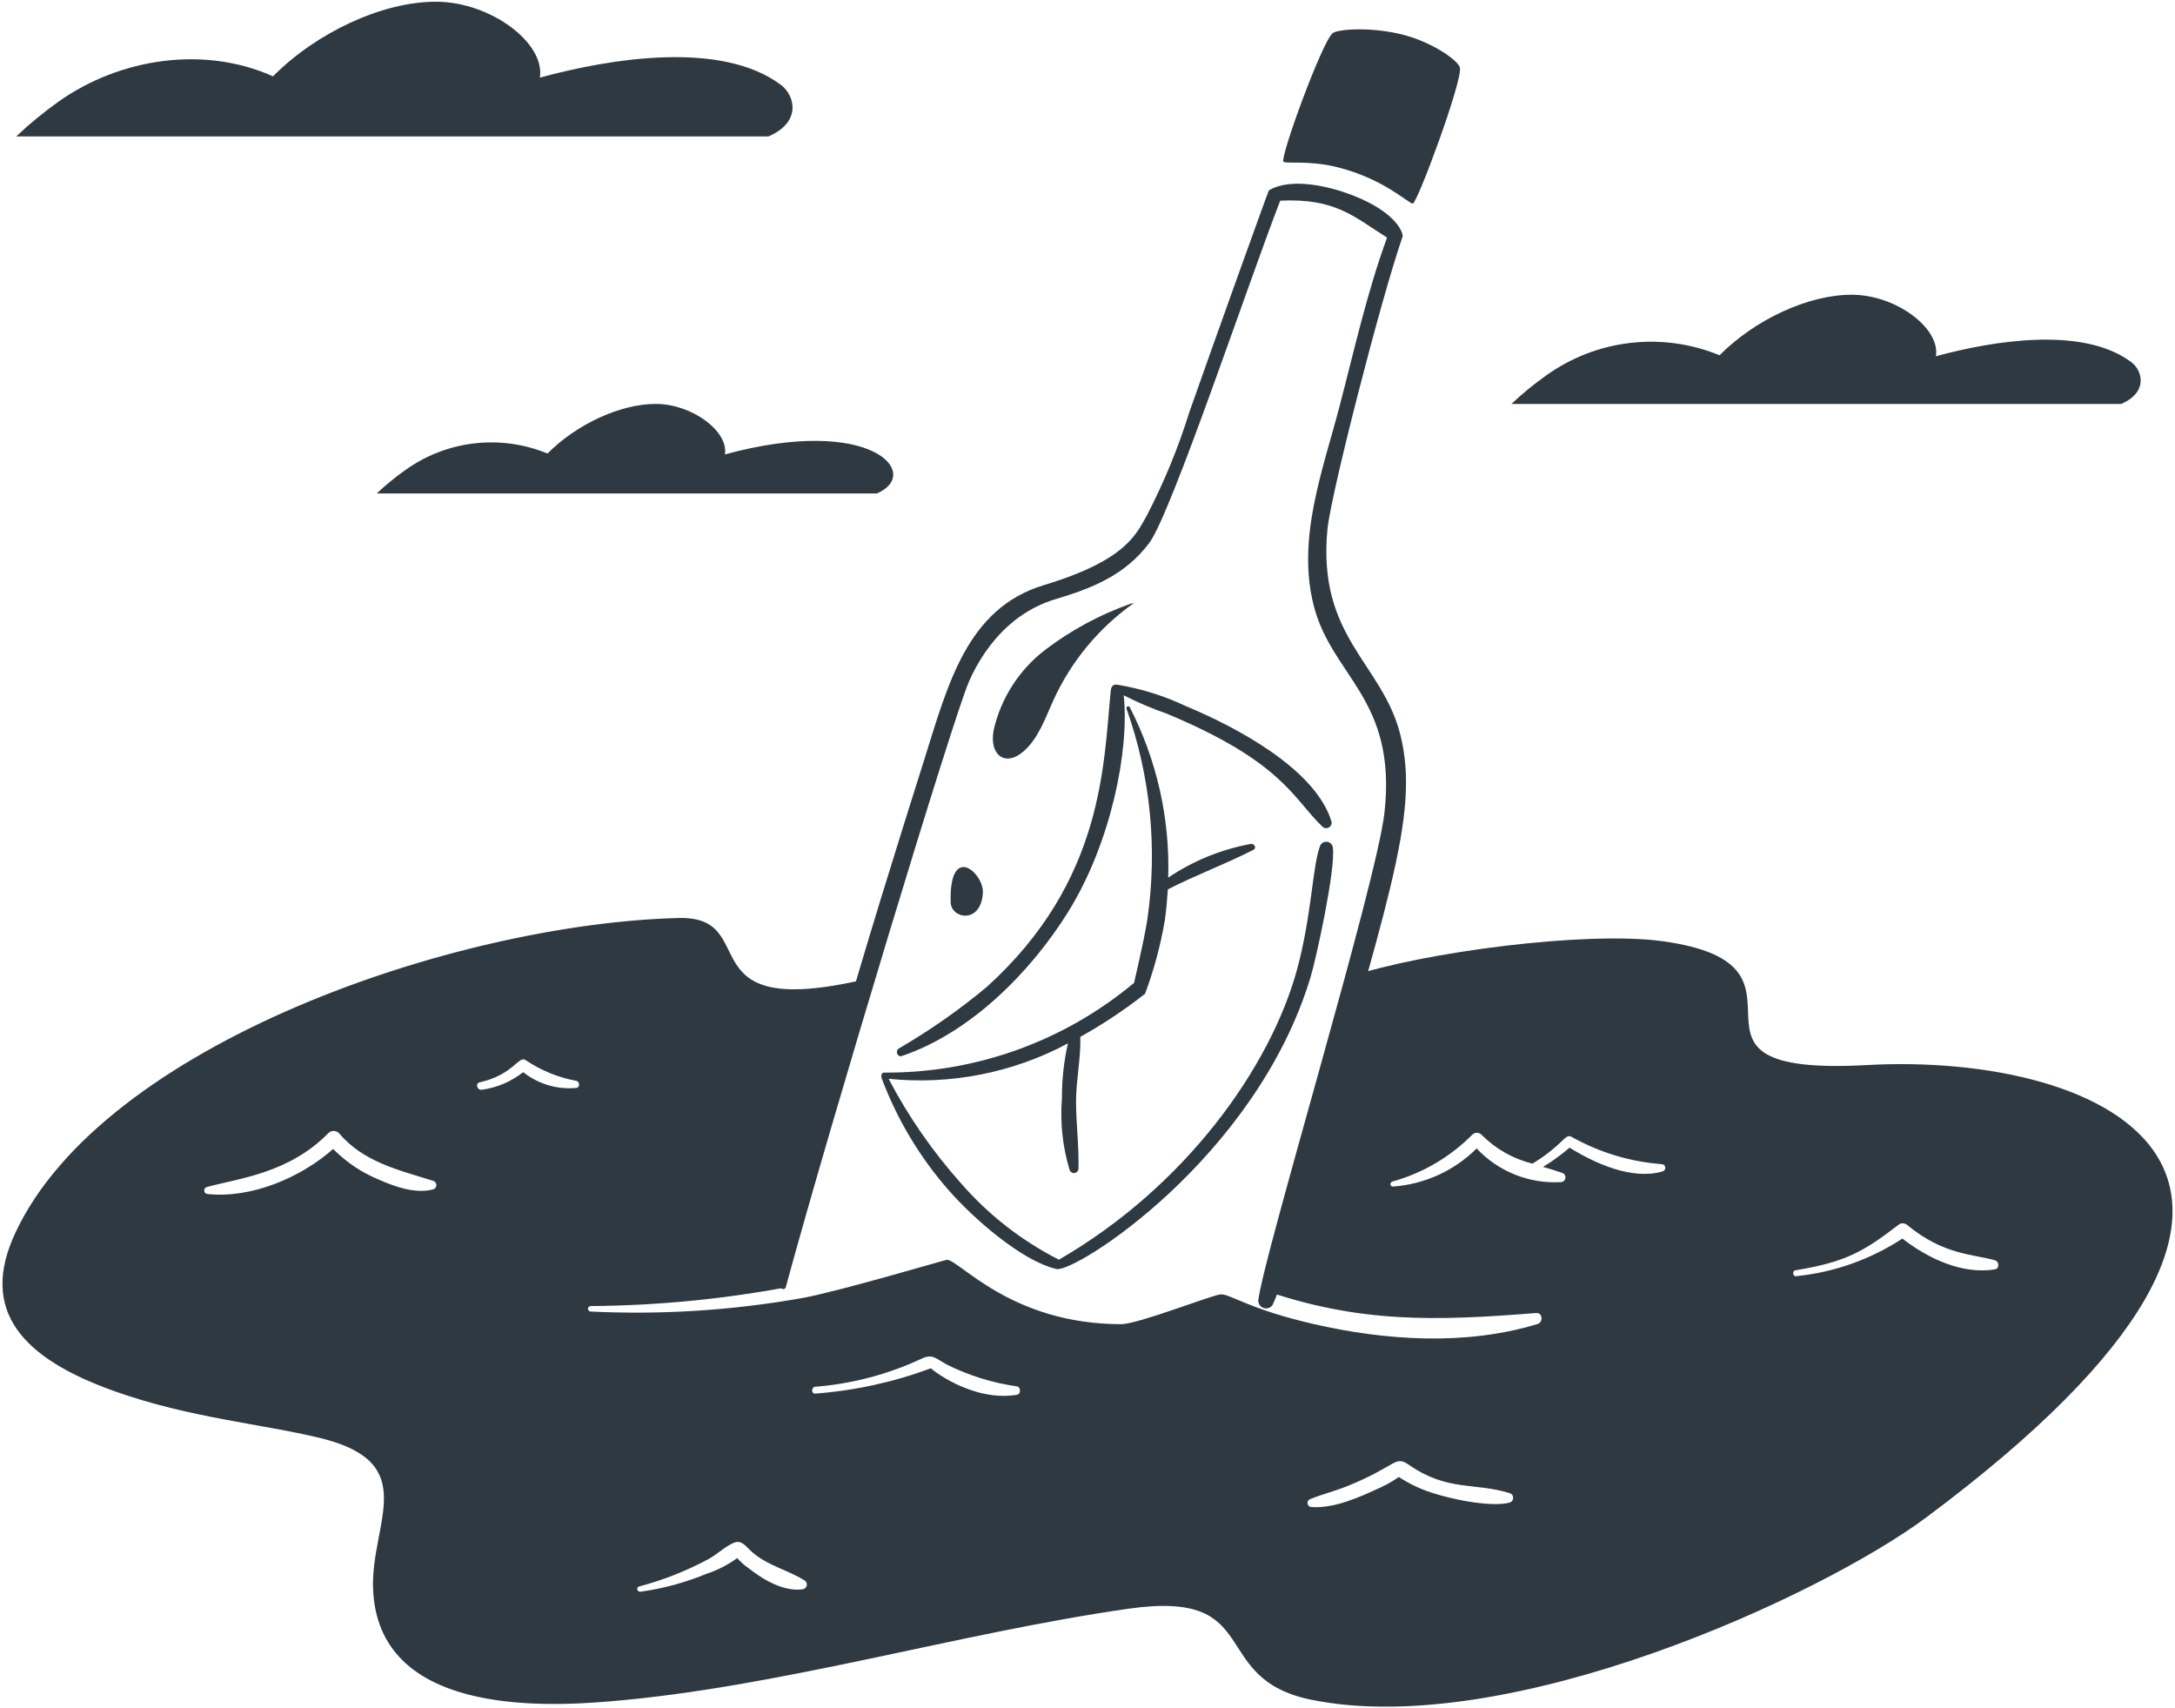 <svg width="219" height="172" viewBox="0 0 219 172" fill="none" xmlns="http://www.w3.org/2000/svg">
<path d="M187.996 107.228C165.714 108.446 185.252 97.173 167.33 94.751C159.66 93.716 143.385 95.855 136.027 98.3C135.738 98.396 134.27 105.847 134.122 106.487C133.42 109.499 127.893 126.781 127.139 129.854C136.822 133.216 144.467 133.009 154.675 132.193C155.333 132.142 155.402 133.113 154.824 133.293C147.626 135.51 139.498 134.966 132.229 133.293C125.699 131.786 123.877 130.269 122.914 130.315C122.09 130.353 114.607 133.317 112.882 133.317C101.784 133.308 96.604 126.829 95.34 126.835C95.187 126.835 84.341 130.055 80.726 130.694C73.717 131.934 66.591 132.387 59.482 132.044C59.408 132.044 59.338 132.015 59.286 131.963C59.234 131.911 59.205 131.841 59.205 131.767C59.205 131.694 59.234 131.623 59.286 131.571C59.338 131.519 59.408 131.49 59.482 131.49C65.971 131.445 72.443 130.836 78.826 129.668C79.921 124.519 86.226 99.138 87.152 98.583C68.846 102.877 76.917 92.203 68.335 92.423C45.772 92.998 10.402 105.171 1.55 124.109C-2.099 131.91 2.141 136.745 11.614 140.094C19.122 142.754 26.334 143.348 32.211 144.771C42.522 147.265 37.309 153.301 37.565 159.973C38.05 172.567 54.405 171.868 61.255 171.304C78.442 169.89 96.393 164.433 113.607 161.966C127.488 159.977 121.478 168.988 132.053 171.132C151.932 175.157 183.376 160.654 193.965 152.764C240.14 118.357 212.057 105.912 187.996 107.228ZM43.627 119.74C41.887 120.223 39.816 119.491 38.236 118.803C36.476 118.09 34.879 117.026 33.544 115.676C30.257 118.589 25.28 120.67 20.913 120.214C20.828 120.213 20.745 120.18 20.681 120.123C20.617 120.067 20.576 119.989 20.564 119.904C20.553 119.819 20.572 119.733 20.619 119.661C20.665 119.589 20.736 119.536 20.818 119.512C23.945 118.644 29.053 118.168 33.068 114.079C33.209 113.94 33.399 113.862 33.597 113.862C33.794 113.862 33.984 113.94 34.126 114.079C36.577 116.997 40.177 117.805 43.623 118.887C43.715 118.915 43.795 118.971 43.852 119.048C43.909 119.124 43.94 119.217 43.941 119.312C43.941 119.408 43.911 119.501 43.854 119.578C43.798 119.655 43.718 119.712 43.627 119.74ZM58.044 109.528C56.118 109.717 54.195 109.148 52.681 107.943C51.479 108.893 50.044 109.504 48.526 109.712C48.041 109.791 47.818 109.07 48.318 108.959C51.707 108.208 52.237 106.206 52.943 106.743C54.483 107.777 56.22 108.484 58.044 108.82C58.376 108.905 58.416 109.469 58.044 109.528ZM80.794 160.013C78.903 160.261 76.829 159.034 75.397 157.9C74.968 157.602 74.575 157.254 74.227 156.865C73.289 157.55 72.248 158.084 71.143 158.445C69.016 159.325 66.786 159.932 64.506 160.25C64.161 160.306 64.014 159.817 64.361 159.722C66.804 159.076 69.161 158.142 71.383 156.941C72.21 156.481 73.015 155.695 73.874 155.331C74.679 154.986 75.101 155.695 75.659 156.195C77.269 157.643 79.265 158.014 81.032 159.129C81.114 159.186 81.177 159.266 81.212 159.36C81.247 159.454 81.251 159.556 81.225 159.653C81.199 159.75 81.143 159.836 81.066 159.899C80.989 159.963 80.894 160.001 80.794 160.008V160.013ZM94.205 138.242C94.218 138.25 94.23 138.259 94.242 138.269L94.205 138.242ZM102.394 140.427C97.835 141.173 93.624 137.739 93.738 137.752C90 139.145 86.084 140.004 82.106 140.304C81.66 140.339 81.671 139.655 82.106 139.614C85.806 139.32 89.423 138.365 92.785 136.794C93.885 136.275 94.194 136.745 95.309 137.369C97.534 138.482 99.925 139.227 102.388 139.576C102.798 139.653 102.813 140.355 102.391 140.424L102.394 140.427ZM152.024 151.276C150.304 151.736 146.571 151.083 144.067 150.253C142.93 149.879 141.847 149.357 140.847 148.701C140.284 149.093 139.689 149.436 139.068 149.728C136.978 150.696 134.416 151.881 132.061 151.73C131.962 151.728 131.866 151.691 131.792 151.626C131.718 151.56 131.67 151.47 131.656 151.372C131.642 151.274 131.663 151.174 131.717 151.09C131.77 151.007 131.851 150.945 131.946 150.916C133.173 150.422 134.463 150.111 135.691 149.608C140.781 147.538 140.406 146.466 141.912 147.509C145.779 150.179 148.511 149.234 152.018 150.328C152.118 150.36 152.205 150.423 152.267 150.508C152.329 150.593 152.363 150.695 152.363 150.8C152.363 150.905 152.33 151.007 152.268 151.092C152.207 151.177 152.12 151.241 152.02 151.273L152.024 151.276ZM167.434 117.926C164.409 118.846 160.631 117.158 158.042 115.544C157.207 116.262 156.314 116.909 155.372 117.48C156.012 117.669 156.655 117.862 157.289 118.08C157.397 118.113 157.49 118.184 157.551 118.279C157.611 118.375 157.637 118.488 157.622 118.6C157.607 118.712 157.552 118.815 157.469 118.891C157.385 118.967 157.277 119.011 157.164 119.015C155.589 119.104 154.013 118.846 152.548 118.261C151.082 117.675 149.763 116.776 148.683 115.626C146.423 117.873 143.431 119.234 140.252 119.461C139.953 119.478 139.923 119.045 140.185 118.961C143.239 118.117 146.019 116.487 148.248 114.235C148.371 114.115 148.536 114.047 148.708 114.047C148.88 114.047 149.045 114.115 149.168 114.235C150.578 115.664 152.356 116.674 154.305 117.154C157.531 115.17 157.55 114.074 158.252 114.462C161.043 116.029 164.145 116.966 167.337 117.206C167.422 117.211 167.503 117.246 167.565 117.304C167.628 117.363 167.668 117.441 167.679 117.526C167.69 117.61 167.671 117.696 167.626 117.769C167.58 117.841 167.511 117.895 167.43 117.922L167.434 117.926ZM200.874 127.797C197.575 128.338 194.126 126.697 191.551 124.698C188.34 126.801 184.67 128.1 180.851 128.485C180.506 128.524 180.438 127.948 180.769 127.894C185.893 127.054 187.669 125.996 191.234 123.254C191.366 123.179 191.519 123.149 191.67 123.169C191.821 123.188 191.961 123.256 192.07 123.362C195.764 126.368 198.576 126.237 200.874 126.884C201.292 126.999 201.353 127.719 200.871 127.794L200.874 127.797Z" fill="#2F3941"/>
<path d="M140.993 73.947C139.171 66.732 132.618 64.18 133.66 53.273C133.986 49.859 139.022 30.158 141.226 23.821C141.307 23.591 140.779 21.397 136.031 19.599C133.772 18.746 129.979 17.842 127.765 19.166C127.711 19.199 122.294 34.271 119.749 41.511C118.64 45.08 117.216 48.544 115.494 51.861C114.417 53.757 113.424 56.398 105.121 58.904C97.335 61.25 95.438 68.956 93.046 76.533C87.395 94.44 80.795 115.673 78.585 129.439C78.531 129.784 79.025 129.94 79.122 129.587C83.639 112.94 95.965 72.282 97.558 68.637C98.363 66.789 100.834 61.952 106.279 60.323C110.015 59.208 113.286 57.9 115.716 54.668C117.939 51.71 125.777 28.224 128.907 20.202C134.508 19.94 136.346 21.841 139.665 23.922C137.651 29.41 136.372 35.202 134.895 40.846C133.198 47.328 130.559 54.186 132.272 60.946C134.102 68.156 140.675 70.319 139.402 81.81C138.619 88.901 127.207 126.444 126.691 130.953C126.695 131.123 126.754 131.288 126.859 131.422C126.964 131.557 127.11 131.653 127.275 131.698C127.439 131.743 127.614 131.733 127.773 131.671C127.931 131.608 128.066 131.496 128.155 131.351C129.65 127.965 130.34 124.106 131.325 120.541C139.524 90.986 143.066 82.156 140.993 73.947Z" fill="#2F3941"/>
<path d="M134.173 3.351C134.724 2.891 138.301 2.688 141.452 3.544C144.37 4.338 146.893 6.147 147.003 6.835C147.226 8.266 142.694 20.495 142.254 20.495C141.815 20.495 139.353 17.997 134.632 16.826C131.677 16.093 129.336 16.54 129.219 16.262C128.948 15.626 133.111 4.246 134.173 3.351Z" fill="#2F3941"/>
<path d="M90.816 106.314C97.716 103.983 103.793 97.857 107.559 91.797C111.849 84.89 113.737 75.563 113.145 70.001C114.551 70.72 116.005 71.341 117.497 71.858C129.237 76.75 130.24 80.475 133.16 83.228C133.246 83.309 133.356 83.36 133.473 83.373C133.59 83.387 133.708 83.362 133.81 83.302C133.912 83.243 133.992 83.152 134.038 83.044C134.084 82.935 134.093 82.815 134.065 82.7C132.455 77.444 124.56 73.236 119.427 71.101C117.22 70.055 114.877 69.323 112.467 68.928C111.924 68.876 111.861 69.332 111.837 69.585C111.11 76.924 111.155 88.683 99.37 99.352C96.592 101.668 93.624 103.746 90.496 105.562C90.117 105.799 90.351 106.47 90.816 106.314Z" fill="#2F3941"/>
<path d="M134.212 85.392C134.207 85.234 134.145 85.082 134.039 84.964C133.932 84.847 133.787 84.77 133.63 84.749C133.472 84.728 133.313 84.763 133.179 84.848C133.045 84.934 132.945 85.064 132.898 85.215C132.143 87.274 132.08 92.17 130.598 97.613C127.922 107.426 119.388 119.448 106.619 126.823C102.864 124.914 99.513 122.298 96.75 119.118C93.902 115.929 91.458 112.401 89.475 108.613C95.714 109.247 102 108.006 107.53 105.048C107.12 106.855 106.918 108.703 106.927 110.557C106.73 112.999 106.992 115.457 107.703 117.802C107.739 117.899 107.807 117.981 107.896 118.035C107.985 118.089 108.09 118.111 108.193 118.098C108.296 118.084 108.391 118.036 108.464 117.962C108.536 117.887 108.581 117.79 108.591 117.687C108.658 115.402 108.341 113.134 108.347 110.843C108.353 108.714 108.841 106.507 108.776 104.39C111.059 103.117 113.238 101.667 115.294 100.051C116.197 97.635 116.867 95.138 117.296 92.595C117.435 91.579 117.526 90.56 117.589 89.538C120.413 88.094 123.399 86.997 126.214 85.555C126.559 85.377 126.292 84.915 125.958 84.963C122.977 85.509 120.141 86.664 117.627 88.356C117.809 82.4 116.476 76.496 113.753 71.197C113.73 71.16 113.695 71.132 113.654 71.119C113.613 71.106 113.568 71.108 113.528 71.125C113.488 71.141 113.456 71.172 113.437 71.211C113.418 71.25 113.413 71.294 113.424 71.336C115.854 78.163 116.571 85.481 115.513 92.65C115.186 94.745 114.186 98.954 114.186 98.954C107.133 104.846 98.219 108.047 89.029 107.988C88.692 107.988 88.722 108.418 88.763 108.527C90.329 112.714 92.649 116.579 95.608 119.93C97.979 122.617 102.879 126.975 106.383 127.761C108.234 128.176 126.413 116.642 131.943 98.436C132.548 96.458 134.469 87.56 134.212 85.392Z" fill="#2F3941"/>
<path d="M114.186 60.705C110.665 63.189 107.865 66.562 106.072 70.48C105.228 72.332 104.558 74.373 103.009 75.691C101.208 77.222 99.569 76.016 100.057 73.48C100.794 70.277 102.624 67.43 105.232 65.43C107.829 63.456 110.715 61.894 113.788 60.802L114.186 60.705Z" fill="#2F3941"/>
<path d="M95.722 90.838C95.766 92.512 98.767 93.074 98.966 89.895C99.083 87.917 95.562 84.766 95.722 90.838Z" fill="#2F3941"/>
<path d="M213.575 40.668C216.328 39.489 215.725 37.302 214.603 36.461C209.773 32.834 200.762 34.276 194.927 35.867C195.376 33.039 190.92 29.695 186.484 29.674C182.049 29.653 176.64 32.228 173.144 35.769C170.299 34.597 167.201 34.169 164.144 34.526C161.087 34.883 158.171 36.013 155.672 37.81C154.442 38.68 153.275 39.636 152.181 40.672L213.575 40.668Z" fill="#2F3941"/>
<path d="M88.289 49.682C92.904 47.711 87.829 41.721 72.994 45.748C73.362 43.429 69.708 40.688 66.071 40.667C62.435 40.646 57.997 42.76 55.129 45.66C52.795 44.698 50.255 44.347 47.747 44.64C45.24 44.932 42.848 45.86 40.799 47.334C39.789 48.047 38.832 48.832 37.934 49.682H88.289Z" fill="#2F3941"/>
<path d="M77.366 13.738C80.764 12.286 80.019 9.584 78.631 8.547C72.667 4.072 61.553 5.857 54.359 7.815C54.913 4.325 49.414 0.2 43.944 0.174C38.475 0.148 31.804 3.322 27.49 7.685C20.537 4.567 12.08 5.864 5.934 10.203C4.418 11.278 2.979 12.459 1.63 13.738H77.366Z" fill="#2F3941"/>
</svg>
